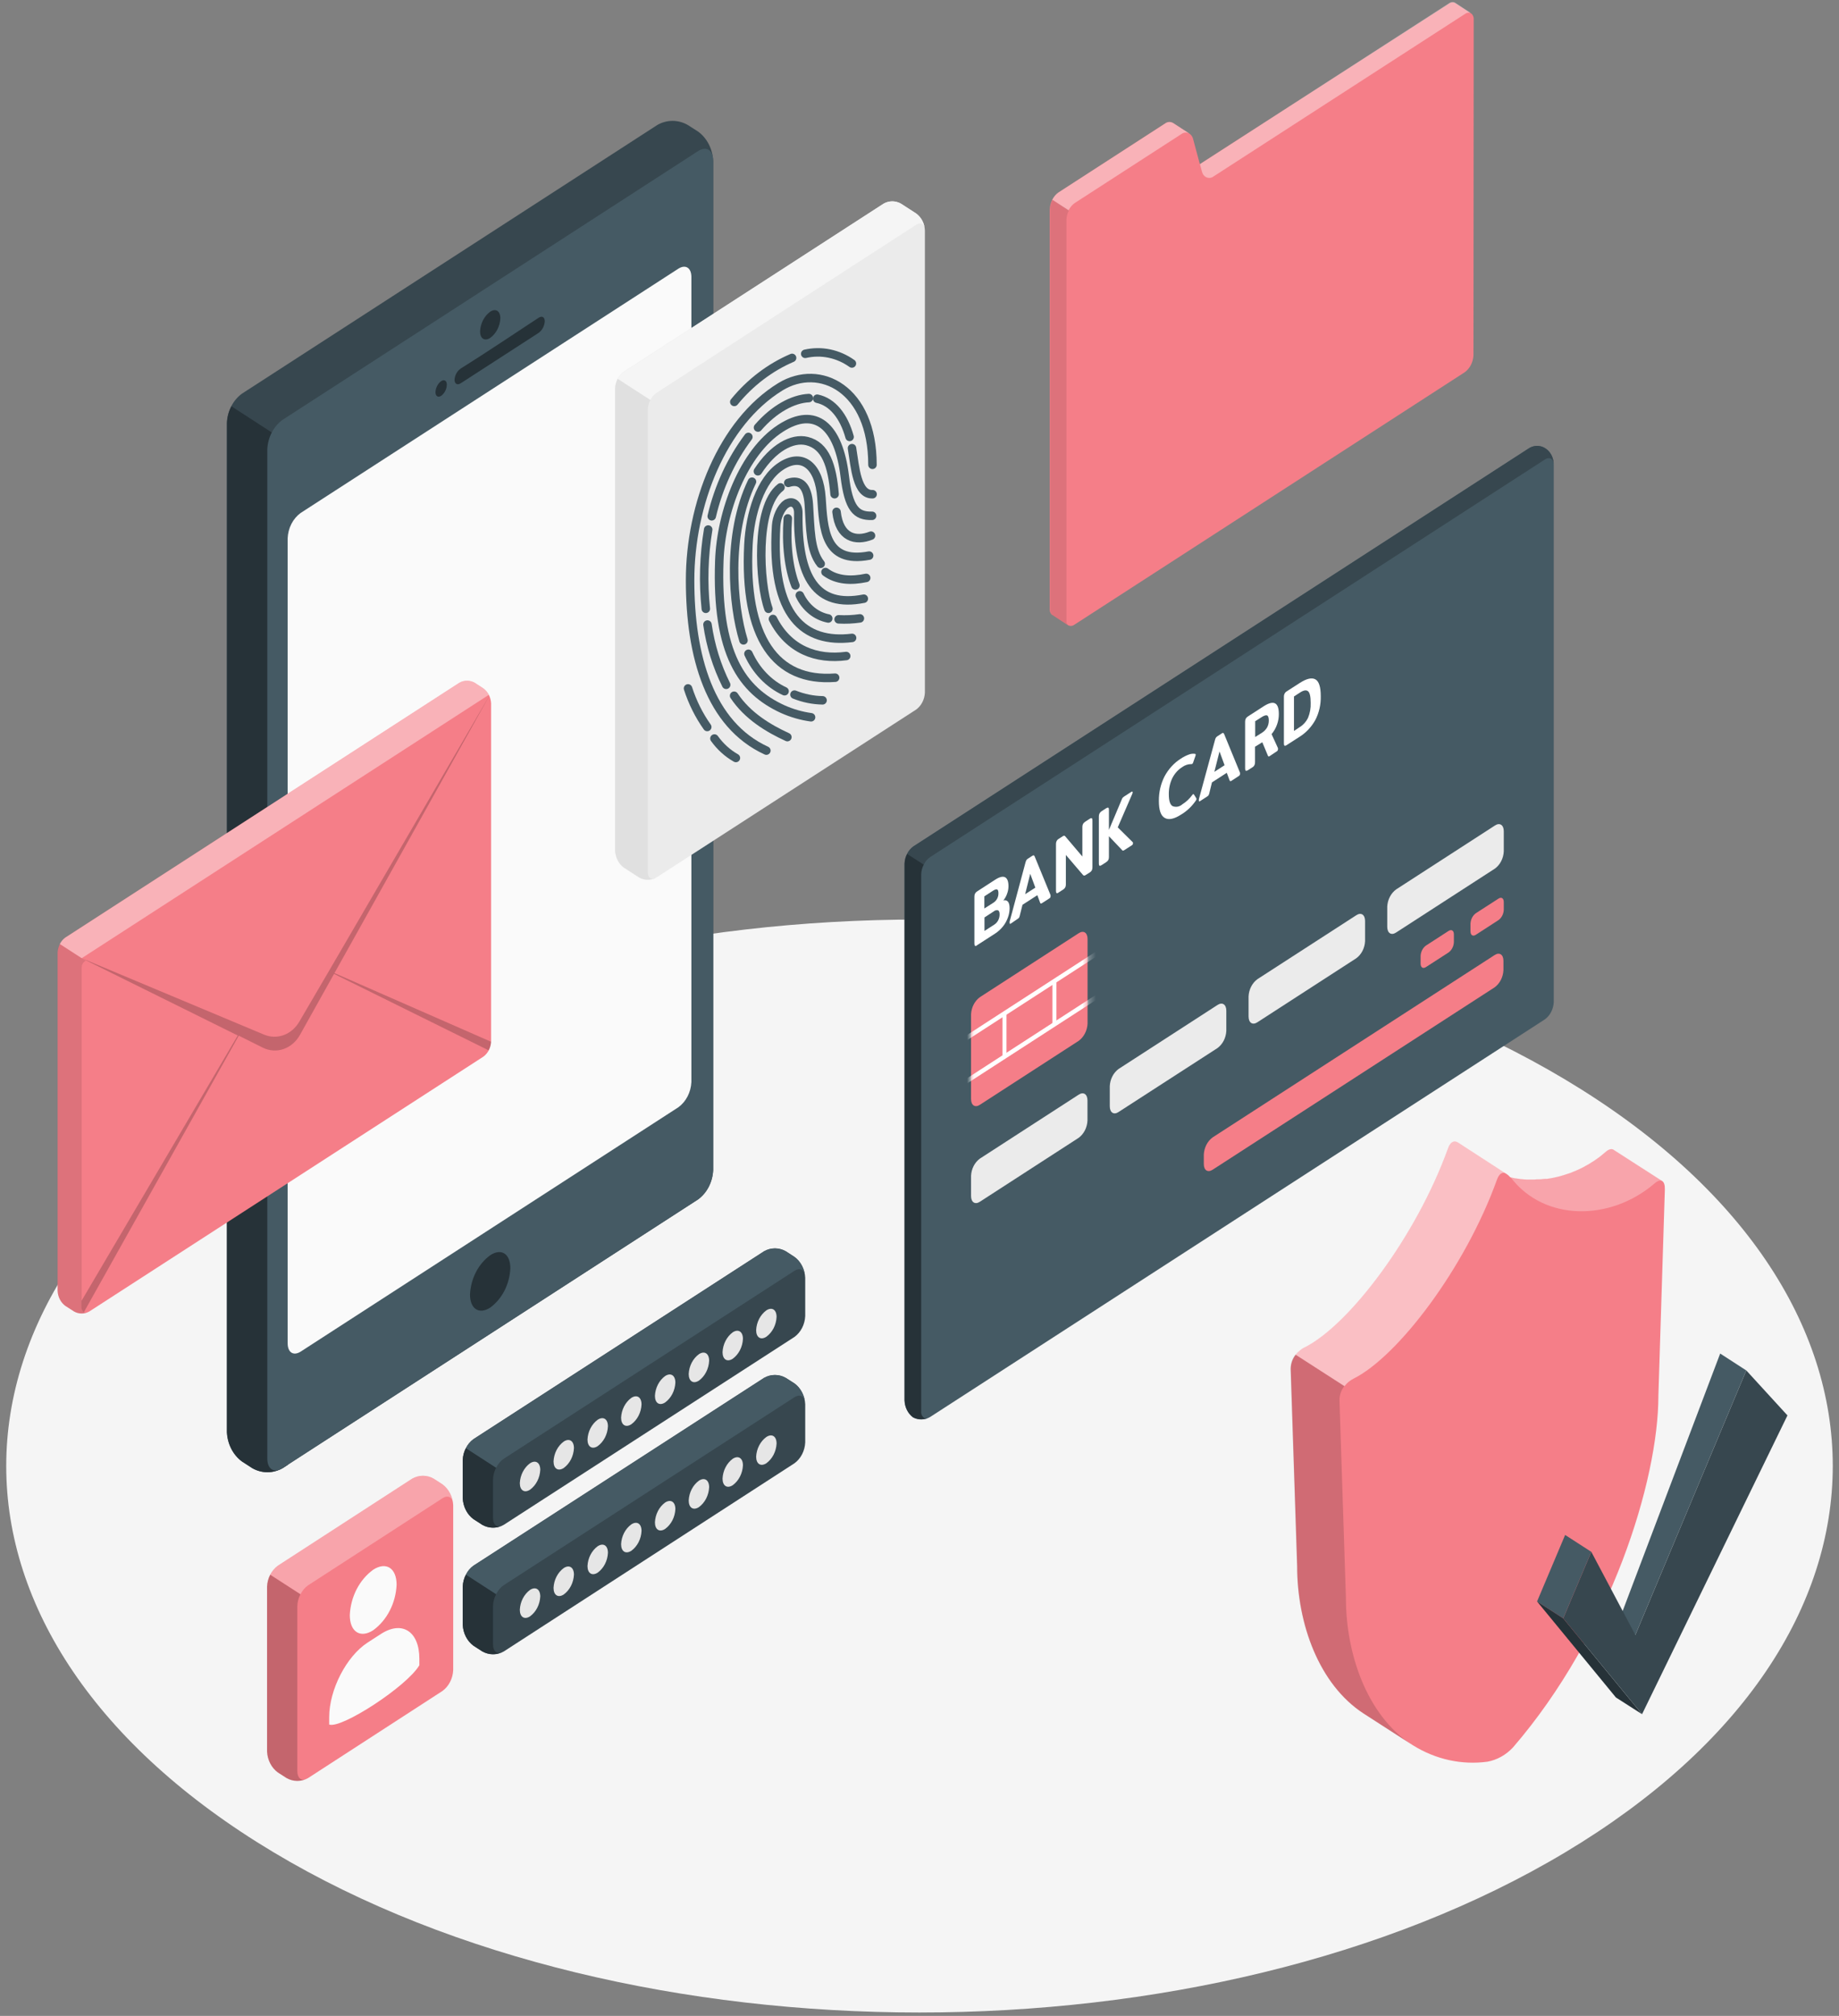 <svg width="271" height="297" viewBox="0 0 271 297" fill="none" xmlns="http://www.w3.org/2000/svg">
<rect x="0" y="0" width="271" height="297" fill="#808080" stroke="none"/>
<path d="M40.322 272.902C92.872 304.367 178.083 304.367 230.657 272.902C283.231 241.436 283.214 190.492 230.657 159.053C178.101 127.614 92.895 127.614 40.345 159.053C-12.205 190.492 -12.235 241.463 40.322 272.902Z" fill="#F5F5F5"/>
<path d="M37.166 216.305L35.652 215.324C35.004 214.851 34.465 214.213 34.078 213.463C33.692 212.712 33.469 211.87 33.428 211.004V62.318C33.469 61.453 33.692 60.611 34.078 59.86C34.465 59.109 35.004 58.471 35.652 57.998L96.881 18.403C97.571 18.012 98.334 17.808 99.108 17.808C99.882 17.808 100.645 18.012 101.335 18.403L102.874 19.384C103.522 19.857 104.061 20.495 104.447 21.246C104.834 21.996 105.057 22.839 105.098 23.704V172.39C105.057 173.255 104.834 174.098 104.447 174.848C104.061 175.599 103.522 176.237 102.874 176.71L41.627 216.305C40.936 216.697 40.172 216.901 39.397 216.901C38.622 216.901 37.858 216.697 37.166 216.305Z" fill="#37474F"/>
<path d="M42.386 65.227L34.104 59.86C33.704 60.604 33.48 61.45 33.453 62.318V211.004C33.494 211.87 33.717 212.712 34.104 213.463C34.49 214.213 35.029 214.851 35.678 215.324L37.192 216.305C37.883 216.697 38.647 216.901 39.422 216.901C40.197 216.901 40.961 216.697 41.653 216.305L42.41 215.815L42.386 65.227Z" fill="#263238"/>
<path d="M39.389 66.181V214.867C39.389 216.457 40.388 217.1 41.619 216.305L102.865 176.71C103.514 176.237 104.053 175.599 104.439 174.848C104.826 174.098 105.049 173.256 105.09 172.39V23.704C105.09 22.114 104.096 21.471 102.865 22.266L41.619 61.868C40.972 62.342 40.434 62.978 40.046 63.727C39.659 64.477 39.434 65.317 39.389 66.181Z" fill="#455A64"/>
<path d="M44.301 75.576L99.975 39.579C101.028 38.917 101.886 39.453 101.886 40.818V159.417C101.849 160.16 101.657 160.883 101.325 161.528C100.993 162.172 100.531 162.72 99.975 163.128L44.301 199.138C43.242 199.801 42.39 199.264 42.39 197.899V79.3C42.422 78.554 42.612 77.828 42.945 77.18C43.277 76.533 43.742 75.983 44.301 75.576Z" fill="#FAFAFA"/>
<path d="M72.241 45.92C73.064 45.39 73.732 45.821 73.732 46.888C73.705 47.468 73.555 48.032 73.296 48.535C73.037 49.038 72.676 49.466 72.241 49.783C71.413 50.32 70.745 49.882 70.745 48.822C70.773 48.241 70.923 47.675 71.183 47.171C71.443 46.667 71.806 46.238 72.241 45.92Z" fill="#263238"/>
<path d="M67.927 54.275C70.961 52.4 76.368 48.789 79.362 46.821C79.871 46.483 80.279 46.715 80.279 47.338C80.255 47.685 80.16 48.021 79.999 48.319C79.839 48.617 79.619 48.868 79.356 49.054L67.903 56.461C67.394 56.793 66.98 56.554 66.98 55.938C67.006 55.596 67.106 55.266 67.271 54.976C67.436 54.686 67.661 54.446 67.927 54.275Z" fill="#263238"/>
<path d="M65.013 56.15C65.475 55.845 65.847 56.09 65.847 56.686C65.833 57.012 65.75 57.33 65.605 57.613C65.46 57.896 65.257 58.137 65.013 58.316C64.552 58.614 64.173 58.369 64.173 57.773C64.19 57.447 64.275 57.131 64.421 56.849C64.567 56.567 64.77 56.328 65.013 56.15Z" fill="#263238"/>
<path d="M72.248 184.926C73.893 183.859 75.206 184.721 75.206 186.854C75.153 188.011 74.858 189.139 74.344 190.145C73.83 191.151 73.112 192.007 72.248 192.645C70.598 193.712 69.261 192.85 69.261 190.717C69.317 189.556 69.617 188.427 70.136 187.421C70.655 186.415 71.379 185.56 72.248 184.926Z" fill="#263238"/>
<path d="M134.52 208.818C134.156 208.54 133.856 208.17 133.643 207.739C133.431 207.307 133.312 206.826 133.295 206.333V127.236C133.32 126.728 133.451 126.233 133.678 125.792C133.905 125.351 134.222 124.976 134.603 124.698L225.204 66.114C225.582 65.847 226.018 65.701 226.465 65.691C226.912 65.682 227.353 65.809 227.74 66.059C228.127 66.309 228.446 66.673 228.662 67.111C228.878 67.55 228.983 68.046 228.966 68.546V147.643C228.942 148.151 228.811 148.646 228.584 149.087C228.357 149.528 228.04 149.903 227.659 150.181L137.058 208.771C136.667 209.001 136.235 209.124 135.794 209.132C135.353 209.14 134.917 209.033 134.52 208.818Z" fill="#455A64"/>
<path d="M228.951 68.301C228.856 67.546 228.312 67.267 227.656 67.698L137.055 126.282C136.668 126.551 136.35 126.927 136.132 127.375L133.677 125.792C133.895 125.344 134.213 124.967 134.6 124.698L225.206 66.108C225.568 65.852 225.984 65.707 226.411 65.688C226.839 65.668 227.263 65.775 227.642 65.997C228.022 66.219 228.342 66.549 228.572 66.953C228.801 67.357 228.932 67.822 228.951 68.301Z" fill="#37474F"/>
<path d="M136.75 208.917C136.721 208.937 136.689 208.951 136.656 208.957C136.598 208.989 136.536 209.011 136.472 209.023H136.372C136.31 209.044 136.246 209.057 136.182 209.063H136.029C135.803 209.096 135.574 209.096 135.348 209.063C135.06 209.03 134.781 208.933 134.526 208.778C134.161 208.502 133.859 208.133 133.645 207.701C133.431 207.269 133.311 206.787 133.295 206.294V127.23C133.312 126.722 133.444 126.227 133.68 125.792L136.135 127.375C135.899 127.812 135.767 128.31 135.75 128.82V207.924C135.73 208.115 135.76 208.31 135.837 208.483C135.914 208.655 136.034 208.8 136.182 208.897C136.247 208.934 136.317 208.956 136.389 208.964C136.47 208.977 136.552 208.977 136.632 208.964L136.75 208.917Z" fill="#263238"/>
<path d="M143.097 149.439V161.915C143.097 162.849 143.689 163.24 144.405 162.763L158.957 153.348C159.338 153.069 159.654 152.694 159.881 152.253C160.108 151.813 160.24 151.318 160.265 150.81V138.341C160.265 137.406 159.673 137.015 158.957 137.492L144.405 146.908C144.024 147.184 143.707 147.557 143.48 147.997C143.252 148.437 143.121 148.931 143.097 149.439Z" fill="#F57E88"/>
<mask id="mask0_21_997" style="mask-type:luminance" maskUnits="userSpaceOnUse" x="143" y="137" width="18" height="26">
<path d="M143.097 149.439V161.915C143.097 162.849 143.689 163.24 144.405 162.763L158.957 153.348C159.338 153.069 159.654 152.694 159.881 152.253C160.108 151.813 160.24 151.318 160.265 150.81V138.341C160.265 137.406 159.673 137.015 158.957 137.492L144.405 146.908C144.024 147.184 143.707 147.557 143.48 147.997C143.252 148.437 143.121 148.931 143.097 149.439Z" fill="white"/>
</mask>
<g mask="url(#mask0_21_997)">
<path d="M162.583 139.496L140.511 153.78L140.807 154.353L162.879 140.07L162.583 139.496Z" fill="white"/>
<path d="M148.319 149.3H147.727V155.66H148.319V149.3Z" fill="white"/>
<path d="M155.678 144.569H155.087V150.916H155.678V144.569Z" fill="white"/>
<path d="M162.583 145.87L140.511 160.154L140.807 160.727L162.879 146.444L162.583 145.87Z" fill="white"/>
</g>
<path d="M143.684 139.341C143.619 139.301 143.59 139.195 143.59 139.023V132.099C143.586 131.945 143.618 131.791 143.684 131.655C143.758 131.517 143.864 131.405 143.992 131.331L146.63 129.621C147.287 129.197 147.784 129.071 148.115 129.25C148.447 129.429 148.612 129.866 148.612 130.575C148.608 130.956 148.538 131.332 148.405 131.682C148.279 132.043 148.092 132.373 147.855 132.656C148.447 132.523 148.778 132.908 148.778 133.815C148.773 134.27 148.692 134.719 148.541 135.14C148.373 135.627 148.129 136.076 147.819 136.466C147.48 136.895 147.08 137.26 146.636 137.546L143.998 139.248C143.862 139.387 143.755 139.387 143.684 139.341ZM146.376 133.007C146.606 132.866 146.8 132.66 146.938 132.411C147.069 132.169 147.137 131.891 147.133 131.609C147.133 131.291 147.074 131.105 146.95 131.046C146.826 130.986 146.636 131.046 146.358 131.211L145.057 132.059V133.848L146.376 133.007ZM146.524 136.22C146.761 136.071 146.959 135.854 147.096 135.591C147.234 135.328 147.306 135.028 147.305 134.723C147.305 134.392 147.228 134.186 147.08 134.12C146.971 134.091 146.858 134.09 146.748 134.116C146.639 134.142 146.536 134.196 146.447 134.272L145.075 135.167V137.155L146.524 136.22Z" fill="white"/>
<path d="M148.783 135.981C148.777 135.913 148.777 135.844 148.783 135.776L151.114 127.09C151.145 126.962 151.191 126.84 151.25 126.725C151.307 126.632 151.385 126.557 151.475 126.507L152.132 126.083C152.226 126.023 152.297 125.997 152.345 126.016C152.408 126.058 152.457 126.124 152.481 126.202L154.812 131.88C154.82 131.935 154.82 131.991 154.812 132.046C154.813 132.108 154.798 132.17 154.77 132.223C154.742 132.277 154.701 132.321 154.652 132.351L153.563 133.053C153.511 133.098 153.446 133.121 153.38 133.119C153.339 133.119 153.309 133.066 153.274 132.993L152.865 131.887L150.676 133.305L150.268 134.935C150.249 135.029 150.215 135.118 150.168 135.2C150.117 135.268 150.055 135.324 149.984 135.365L148.949 136.074C148.837 136.14 148.783 136.114 148.783 135.981ZM152.57 130.774L151.818 128.74L151.067 131.741L152.57 130.774Z" fill="white"/>
<path d="M155.708 131.576C155.643 131.536 155.613 131.43 155.613 131.264V124.347C155.609 124.194 155.641 124.043 155.708 123.91C155.784 123.768 155.895 123.653 156.027 123.579L156.583 123.221C156.652 123.167 156.731 123.133 156.814 123.121C156.878 123.131 156.937 123.167 156.98 123.221L159.5 126.189V121.849C159.495 121.692 159.528 121.537 159.595 121.399C159.67 121.262 159.776 121.15 159.902 121.074L160.577 120.637C160.73 120.537 160.831 120.511 160.896 120.557C160.961 120.604 160.985 120.71 160.985 120.889V127.786C160.989 127.938 160.959 128.088 160.896 128.223C160.818 128.362 160.707 128.474 160.577 128.548L159.985 128.919C159.918 128.97 159.841 128.999 159.76 129.005C159.697 128.997 159.638 128.964 159.595 128.912L157.068 125.957V130.304C157.072 130.453 157.042 130.602 156.98 130.734C156.902 130.875 156.791 130.989 156.66 131.066L155.986 131.496C155.873 131.596 155.767 131.616 155.708 131.576Z" fill="white"/>
<path d="M166.964 124.221C166.966 124.284 166.951 124.345 166.923 124.399C166.895 124.453 166.854 124.497 166.805 124.526L165.681 125.248C165.63 125.284 165.574 125.311 165.515 125.328C165.475 125.334 165.435 125.322 165.403 125.295L163.415 123.201V126.262C163.419 126.414 163.388 126.564 163.326 126.699C163.246 126.836 163.136 126.948 163.007 127.024L162.332 127.461C162.19 127.554 162.09 127.58 162.025 127.541C161.96 127.501 161.93 127.388 161.93 127.223V120.292C161.925 120.137 161.958 119.984 162.025 119.848C162.1 119.709 162.206 119.595 162.332 119.517L163.007 119.08C163.161 118.987 163.261 118.96 163.326 119C163.391 119.04 163.415 119.153 163.415 119.331V122.333V122.273L165.338 117.708C165.365 117.637 165.403 117.572 165.45 117.516C165.506 117.458 165.568 117.407 165.633 117.364L166.74 116.648C166.852 116.582 166.905 116.615 166.905 116.747C166.902 116.824 166.883 116.898 166.852 116.966L164.716 121.896L166.911 124.069C166.93 124.088 166.945 124.111 166.954 124.138C166.964 124.164 166.967 124.193 166.964 124.221Z" fill="white"/>
<path d="M171.638 120.505C171.046 120.167 170.774 119.332 170.774 117.994C170.76 116.725 171.05 115.476 171.614 114.376C172.199 113.285 173.029 112.385 174.022 111.765C174.394 111.513 174.791 111.311 175.205 111.163C175.495 111.05 175.806 111.015 176.11 111.063C176.123 111.065 176.136 111.069 176.148 111.077C176.159 111.084 176.17 111.094 176.178 111.105C176.186 111.117 176.192 111.13 176.196 111.145C176.199 111.159 176.2 111.174 176.199 111.189C176.194 111.269 176.176 111.348 176.146 111.421L175.826 112.335C175.804 112.416 175.761 112.488 175.702 112.541C175.655 112.568 175.601 112.58 175.548 112.574C175.066 112.572 174.594 112.732 174.193 113.031C173.589 113.415 173.09 113.976 172.75 114.654C172.401 115.387 172.225 116.209 172.241 117.039C172.241 117.954 172.419 118.53 172.773 118.756C173.016 118.859 173.278 118.889 173.535 118.844C173.791 118.798 174.032 118.679 174.235 118.497C174.779 118.158 175.262 117.709 175.66 117.172C175.704 117.106 175.755 117.048 175.814 117C175.856 117 175.897 117 175.938 117.046L176.287 117.603C176.309 117.636 176.321 117.675 176.323 117.715C176.306 117.806 176.27 117.89 176.216 117.96C175.633 118.811 174.892 119.512 174.045 120.014C173.016 120.677 172.206 120.836 171.638 120.505Z" fill="white"/>
<path d="M176.67 117.947C176.665 117.881 176.665 117.815 176.67 117.748L179.036 109.056C179.062 108.926 179.108 108.803 179.172 108.691C179.231 108.604 179.306 108.532 179.391 108.479L180.048 108.048C180.111 107.997 180.189 107.976 180.267 107.989C180.332 108.028 180.381 108.095 180.403 108.174L182.733 113.846C182.742 113.903 182.742 113.961 182.733 114.018C182.736 114.08 182.722 114.141 182.693 114.194C182.665 114.247 182.623 114.289 182.574 114.316L181.485 115.025C181.431 115.067 181.367 115.09 181.302 115.092C181.277 115.081 181.255 115.064 181.236 115.042C181.218 115.02 181.204 114.994 181.195 114.966L180.781 113.859L178.598 115.27L178.196 116.907C178.174 116.998 178.14 117.085 178.095 117.165C178.044 117.237 177.979 117.296 177.906 117.338L176.824 118.04C176.723 118.113 176.67 118.08 176.67 117.947ZM180.456 112.739L179.71 110.712L178.953 113.713L180.456 112.739Z" fill="white"/>
<path d="M183.578 113.547C183.519 113.507 183.483 113.401 183.483 113.229V106.325C183.482 106.171 183.515 106.019 183.578 105.881C183.656 105.744 183.764 105.633 183.892 105.557L186.169 104.086C187.688 103.096 188.449 103.463 188.453 105.186C188.456 105.726 188.364 106.262 188.181 106.763C187.994 107.28 187.724 107.754 187.382 108.161L188.328 110.228C188.338 110.276 188.338 110.325 188.328 110.374C188.329 110.443 188.311 110.511 188.277 110.57C188.244 110.629 188.196 110.676 188.139 110.705L187.145 111.367C187.089 111.413 187.024 111.442 186.956 111.453C186.909 111.453 186.873 111.414 186.844 111.341L186.015 109.353L184.945 110.016V112.295C184.954 112.453 184.921 112.61 184.849 112.746C184.777 112.882 184.67 112.99 184.542 113.057L183.868 113.494C183.75 113.547 183.643 113.587 183.578 113.547ZM185.944 107.968C186.253 107.784 186.517 107.518 186.713 107.193C186.89 106.88 186.98 106.516 186.974 106.146C186.974 105.742 186.891 105.484 186.737 105.411C186.583 105.338 186.347 105.411 186.033 105.583L184.968 106.259V108.585L185.944 107.968Z" fill="white"/>
<path d="M189.294 109.858C189.229 109.818 189.199 109.712 189.199 109.54V102.642C189.195 102.487 189.227 102.334 189.294 102.198C189.367 102.058 189.473 101.943 189.601 101.867L191.495 100.648C192.52 99.981 193.299 99.793 193.831 100.085C194.364 100.376 194.63 101.204 194.63 102.569C194.66 103.803 194.381 105.022 193.825 106.088C193.247 107.118 192.445 107.968 191.495 108.559L189.601 109.778C189.459 109.871 189.353 109.897 189.294 109.858ZM191.565 107.101C192.063 106.793 192.473 106.334 192.749 105.776C193.041 105.079 193.177 104.313 193.145 103.543C193.145 102.616 193.015 102.046 192.749 101.834C192.482 101.622 192.086 101.695 191.565 102.039L190.684 102.609V107.691L191.565 107.101Z" fill="white"/>
<path d="M143.097 173.238V176.199C143.097 177.134 143.689 177.525 144.405 177.048L158.957 167.633C159.336 167.352 159.65 166.977 159.875 166.536C160.1 166.096 160.229 165.602 160.253 165.095V162.133C160.253 161.199 159.661 160.808 158.946 161.285L144.393 170.7C144.014 170.98 143.699 171.355 143.474 171.796C143.249 172.237 143.12 172.731 143.097 173.238Z" fill="#EBEBEB"/>
<path d="M163.541 160.02V162.982C163.541 163.916 164.132 164.307 164.848 163.823L179.407 154.415C179.787 154.136 180.103 153.761 180.331 153.32C180.558 152.88 180.689 152.385 180.714 151.877V148.915C180.714 147.981 180.123 147.59 179.407 148.067L164.848 157.482C164.467 157.76 164.15 158.135 163.923 158.576C163.696 159.017 163.565 159.511 163.541 160.02Z" fill="#EBEBEB"/>
<path d="M183.992 146.795V149.756C183.992 150.691 184.584 151.082 185.3 150.605L199.853 141.189C200.233 140.913 200.55 140.54 200.778 140.1C201.005 139.66 201.136 139.166 201.16 138.658V135.69C201.16 134.756 200.568 134.365 199.853 134.849L185.3 144.257C184.919 144.536 184.603 144.911 184.376 145.351C184.149 145.792 184.017 146.287 183.992 146.795Z" fill="#EBEBEB"/>
<path d="M204.427 133.577V136.538C204.427 137.473 205.019 137.864 205.735 137.387L220.293 127.972C220.674 127.694 220.991 127.319 221.219 126.878C221.446 126.437 221.577 125.942 221.601 125.434V122.472C221.601 121.538 221.009 121.147 220.293 121.624L205.735 131.039C205.354 131.318 205.038 131.693 204.811 132.133C204.584 132.574 204.452 133.069 204.427 133.577Z" fill="#EBEBEB"/>
<path d="M213.463 137.155L210.126 139.315C209.899 139.481 209.709 139.705 209.574 139.969C209.438 140.232 209.36 140.528 209.345 140.832V141.978C209.345 142.535 209.694 142.766 210.126 142.482L213.463 140.328C213.692 140.162 213.883 139.937 214.02 139.672C214.157 139.407 214.235 139.11 214.249 138.804V137.658C214.249 137.102 213.9 136.876 213.463 137.155Z" fill="#F57E88"/>
<path d="M220.814 132.397L217.477 134.551C217.25 134.718 217.06 134.944 216.925 135.208C216.789 135.473 216.711 135.77 216.696 136.074V137.221C216.696 137.777 217.045 138.003 217.477 137.724L220.814 135.564C221.043 135.399 221.233 135.175 221.37 134.912C221.507 134.648 221.586 134.352 221.6 134.047V132.901C221.6 132.344 221.251 132.099 220.814 132.397Z" fill="#F57E88"/>
<path d="M178.703 167.567L220.244 140.713C220.966 140.243 221.551 140.627 221.551 141.561V142.933C221.527 143.441 221.396 143.936 221.169 144.377C220.942 144.818 220.625 145.192 220.244 145.47L178.703 172.331C177.981 172.801 177.396 172.423 177.396 171.489V170.111C177.42 169.602 177.551 169.106 177.778 168.664C178.005 168.222 178.322 167.846 178.703 167.567Z" fill="#F57E88"/>
<path d="M90.637 57.23V125.354C90.661 125.852 90.79 126.336 91.011 126.767C91.233 127.199 91.543 127.566 91.915 127.839L94.163 129.29C94.559 129.515 94.998 129.633 95.443 129.633C95.888 129.633 96.327 129.515 96.724 129.29L135.011 104.537C135.384 104.264 135.695 103.897 135.918 103.466C136.141 103.034 136.27 102.55 136.295 102.052V33.94C136.271 33.442 136.142 32.958 135.919 32.526C135.696 32.094 135.385 31.727 135.011 31.456L132.769 30.005C132.372 29.779 131.933 29.662 131.488 29.662C131.043 29.662 130.605 29.779 130.208 30.005L91.915 54.765C91.545 55.036 91.237 55.4 91.015 55.828C90.793 56.256 90.664 56.736 90.637 57.23Z" fill="#EBEBEB"/>
<path d="M136.284 33.708C136.195 32.966 135.657 32.695 135.012 33.112L96.725 57.892C96.344 58.157 96.031 58.527 95.813 58.965L91.01 55.858C91.228 55.422 91.539 55.054 91.915 54.785L130.208 30.005C130.605 29.779 131.044 29.662 131.489 29.662C131.934 29.662 132.373 29.779 132.77 30.005L135.012 31.456C135.356 31.707 135.648 32.038 135.867 32.427C136.086 32.815 136.229 33.253 136.284 33.708Z" fill="#F5F5F5"/>
<path d="M96.499 129.403C96.473 129.408 96.447 129.408 96.422 129.403C96.373 129.429 96.321 129.449 96.268 129.462L96.008 129.535C95.491 129.643 94.958 129.595 94.464 129.396C94.366 129.355 94.271 129.307 94.18 129.25L91.932 127.799C91.56 127.526 91.251 127.159 91.028 126.727C90.807 126.296 90.678 125.812 90.654 125.315V57.229C90.669 56.731 90.797 56.245 91.026 55.818L95.83 58.925C95.601 59.353 95.473 59.839 95.457 60.337V128.462C95.444 128.731 95.513 128.997 95.653 129.217C95.734 129.327 95.842 129.409 95.964 129.452C96.085 129.495 96.216 129.499 96.339 129.462L96.499 129.403Z" fill="#E0E0E0"/>
<path d="M121.645 84.276C123.319 85.528 125.467 85.601 127.644 85.144" stroke="#455A64" stroke-width="1.25" stroke-miterlimit="10" stroke-linecap="round"/>
<path d="M116.159 71.143C117.934 70.567 119.005 71.547 119.194 74.357C119.425 77.815 119.354 81.069 120.939 83.063" stroke="#455A64" stroke-width="1.25" stroke-miterlimit="10" stroke-linecap="round"/>
<path d="M113.243 89.695C111.906 86.037 111.219 74.747 115.017 71.806" stroke="#455A64" stroke-width="1.25" stroke-miterlimit="10" stroke-linecap="round"/>
<path d="M124.7 96.652C120.34 97.228 116.228 95.764 113.903 91.192" stroke="#455A64" stroke-width="1.25" stroke-miterlimit="10" stroke-linecap="round"/>
<path d="M125.566 93.982C118.55 94.836 113.551 90.841 114.374 77.457C114.456 76.198 115.078 74.754 115.912 74.211H115.941C116.793 73.687 117.657 74.303 117.639 75.576C117.515 85.15 120.284 89.595 127.294 88.204" stroke="#455A64" stroke-width="1.25" stroke-miterlimit="10" stroke-linecap="round"/>
<path d="M123.069 99.845C114.296 100.508 109.599 93.982 110.291 80.22C110.521 75.675 112.065 70.639 115.106 68.672C115.147 68.639 115.191 68.61 115.236 68.585C118.324 66.684 120.732 68.678 121.052 73.343C121.359 77.822 121.472 83.109 128.08 81.857" stroke="#455A64" stroke-width="1.25" stroke-miterlimit="10" stroke-linecap="round"/>
<path d="M117.075 102.337C118.405 102.87 119.804 103.154 121.216 103.178" stroke="#455A64" stroke-width="1.25" stroke-miterlimit="10" stroke-linecap="round"/>
<path d="M110.292 96.321C111.424 98.811 113.312 100.768 115.616 101.84" stroke="#455A64" stroke-width="1.25" stroke-miterlimit="10" stroke-linecap="round"/>
<path d="M110.816 70.965C107.03 78.789 107.995 89.284 109.562 94.346" stroke="#455A64" stroke-width="1.25" stroke-miterlimit="10" stroke-linecap="round"/>
<path d="M122.987 72.813C122.632 68.566 121.668 65.664 118.917 64.981C116.722 64.445 113.912 66.002 111.682 69.434" stroke="#455A64" stroke-width="1.25" stroke-miterlimit="10" stroke-linecap="round"/>
<path d="M128.355 78.916C126.095 79.803 123.693 79.254 123.273 75.411" stroke="#455A64" stroke-width="1.25" stroke-miterlimit="10" stroke-linecap="round"/>
<path d="M128.515 75.993C126.148 76.066 125.054 74.886 124.48 70.136C123.598 62.848 120.232 59.727 115.015 63.106C109.537 66.644 106.247 75.41 105.999 82.658C105.52 96.3 109.341 101.727 115.346 104.477C116.686 105.076 118.09 105.479 119.522 105.676" stroke="#455A64" stroke-width="1.25" stroke-miterlimit="10" stroke-linecap="round"/>
<path d="M125.554 66.028C126.021 68.897 126.27 72.899 128.589 72.813" stroke="#455A64" stroke-width="1.25" stroke-miterlimit="10" stroke-linecap="round"/>
<path d="M120.424 58.74C122.666 59.211 124.346 61.298 125.198 64.372" stroke="#455A64" stroke-width="1.25" stroke-miterlimit="10" stroke-linecap="round"/>
<path d="M111.699 62.994C114.065 60.251 116.851 58.76 119.194 58.647" stroke="#455A64" stroke-width="1.25" stroke-miterlimit="10" stroke-linecap="round"/>
<path d="M104.882 76.066C105.887 71.768 107.732 67.774 110.283 64.372" stroke="#455A64" stroke-width="1.25" stroke-miterlimit="10" stroke-linecap="round"/>
<path d="M104.011 89.695C103.6 85.804 103.718 81.866 104.36 78.014" stroke="#455A64" stroke-width="1.25" stroke-miterlimit="10" stroke-linecap="round"/>
<path d="M107.011 100.893C105.636 98.136 104.703 95.132 104.254 92.014" stroke="#455A64" stroke-width="1.25" stroke-miterlimit="10" stroke-linecap="round"/>
<path d="M116.03 108.598C113.25 107.325 110.15 105.47 108.18 102.502" stroke="#455A64" stroke-width="1.25" stroke-miterlimit="10" stroke-linecap="round"/>
<path d="M112.933 110.586C104.598 106.769 101.693 96.705 101.693 85.507C101.693 74.31 106.426 62.252 114.998 56.984C120.813 53.419 128.569 57.282 128.569 68.48" stroke="#455A64" stroke-width="1.25" stroke-miterlimit="10" stroke-linecap="round"/>
<path d="M123.578 91.246C124.625 91.304 125.674 91.257 126.714 91.107" stroke="#455A64" stroke-width="1.25" stroke-miterlimit="10" stroke-linecap="round"/>
<path d="M117.855 87.708C118.278 88.597 118.875 89.366 119.603 89.957C120.331 90.548 121.17 90.946 122.055 91.12" stroke="#455A64" stroke-width="1.25" stroke-miterlimit="10" stroke-linecap="round"/>
<path d="M116.092 76.377C115.808 80.22 116.24 83.752 117.216 86.263" stroke="#455A64" stroke-width="1.25" stroke-miterlimit="10" stroke-linecap="round"/>
<path d="M118.66 52.127C121.032 51.587 123.498 52.098 125.54 53.552" stroke="#455A64" stroke-width="1.25" stroke-miterlimit="10" stroke-linecap="round"/>
<path d="M108.206 59.217C110.555 56.34 113.472 54.119 116.724 52.73" stroke="#455A64" stroke-width="1.25" stroke-miterlimit="10" stroke-linecap="round"/>
<path d="M105.28 108.804C106.139 110.003 107.219 110.981 108.445 111.673" stroke="#455A64" stroke-width="1.25" stroke-miterlimit="10" stroke-linecap="round"/>
<path d="M101.388 101.423C102.05 103.478 103.007 105.398 104.222 107.107" stroke="#455A64" stroke-width="1.25" stroke-miterlimit="10" stroke-linecap="round"/>
<path d="M8.49 140.341C8.512 139.9 8.625 139.471 8.821 139.088C9.018 138.705 9.291 138.379 9.62 138.135L67.684 100.594C68.036 100.395 68.425 100.291 68.82 100.291C69.214 100.291 69.603 100.395 69.956 100.594L71.234 101.422C71.564 101.663 71.839 101.988 72.036 102.37C72.234 102.752 72.348 103.181 72.369 103.622V153.467C72.348 153.909 72.234 154.338 72.036 154.722C71.839 155.105 71.564 155.431 71.234 155.673L13.17 193.214C12.819 193.413 12.43 193.517 12.037 193.517C11.643 193.517 11.255 193.413 10.904 193.214L9.626 192.393C9.296 192.152 9.021 191.827 8.823 191.445C8.626 191.063 8.512 190.634 8.49 190.193V140.341Z" fill="#F57E88"/>
<path opacity="0.4" d="M8.821 139.089L12.04 141.17L72.038 102.37C71.844 101.984 71.568 101.658 71.233 101.422L69.95 100.594C69.598 100.395 69.21 100.291 68.817 100.291C68.423 100.291 68.035 100.395 67.684 100.594L9.626 138.135C9.288 138.369 9.011 138.698 8.821 139.089Z" fill="white"/>
<path opacity="0.1" d="M8.482 140.341V190.186C8.504 190.629 8.619 191.059 8.817 191.442C9.015 191.826 9.292 192.151 9.624 192.393L10.902 193.221C11 193.283 11.103 193.336 11.209 193.38C11.65 193.541 12.122 193.568 12.576 193.459C12.65 193.444 12.723 193.422 12.795 193.393C12.842 193.38 12.888 193.36 12.931 193.333C12.845 193.375 12.752 193.396 12.659 193.396C12.565 193.396 12.472 193.375 12.386 193.333C12.265 193.242 12.168 193.116 12.107 192.967C12.045 192.819 12.021 192.654 12.037 192.492V142.634C12.025 142.408 12.076 142.183 12.181 141.99C12.287 141.797 12.443 141.644 12.629 141.554L12.037 141.17L8.819 139.089C8.613 139.467 8.497 139.898 8.482 140.341Z" fill="black"/>
<path opacity="0.2" d="M12.032 141.169L38.919 152.433C39.85 152.822 40.871 152.845 41.814 152.497C42.757 152.149 43.566 151.451 44.108 150.518L48.45 143.098L72.267 102.231L49.29 143.363L72.362 153.48C72.339 153.928 72.217 154.363 72.007 154.745L49.225 143.482L44.202 152.473C43.645 153.47 42.786 154.21 41.782 154.556C40.778 154.901 39.697 154.83 38.736 154.355L35.186 152.585L12.363 193.32C12.242 193.229 12.145 193.102 12.084 192.954C12.022 192.806 11.998 192.641 12.014 192.479V191.65L35.033 152.559L12.032 141.169Z" fill="black"/>
<path d="M217.169 2.899C217.184 2.727 217.16 2.554 217.099 2.395C217.038 2.236 216.942 2.097 216.82 1.992H216.79L214.424 0.448C214.28 0.373 214.12 0.342 213.962 0.36C213.804 0.377 213.653 0.442 213.525 0.547L176.811 24.181L175.823 20.491C175.744 20.158 175.553 19.873 175.291 19.695L172.901 18.138C172.72 18.021 172.514 17.962 172.305 17.968C172.096 17.973 171.893 18.044 171.717 18.172L155.969 28.362C155.598 28.635 155.288 29.002 155.066 29.434C154.844 29.865 154.716 30.349 154.692 30.846V89.695C154.678 89.867 154.703 90.04 154.764 90.199C154.825 90.357 154.92 90.496 155.041 90.603H155.07L157.437 92.147H157.466C157.609 92.21 157.765 92.232 157.917 92.211C158.07 92.19 158.216 92.127 158.342 92.028L215.855 54.838C216.227 54.565 216.536 54.198 216.758 53.766C216.98 53.334 217.109 52.85 217.133 52.353L217.169 2.899Z" fill="#F57E88"/>
<path opacity="0.4" d="M175.269 19.675C175.09 19.571 174.89 19.522 174.689 19.532C174.487 19.543 174.292 19.612 174.122 19.734L158.368 29.918C157.992 30.187 157.681 30.556 157.463 30.991L155.061 29.434C155.274 28.995 155.586 28.625 155.966 28.361L171.72 18.177C171.896 18.051 172.099 17.982 172.307 17.976C172.516 17.97 172.722 18.028 172.903 18.144L175.269 19.675Z" fill="white"/>
<path opacity="0.4" d="M216.729 1.912C216.589 1.861 216.441 1.847 216.295 1.871C216.149 1.896 216.01 1.957 215.889 2.051L178.821 26.003C178.67 26.115 178.497 26.185 178.317 26.206C178.137 26.227 177.956 26.199 177.787 26.124C177.619 26.049 177.47 25.93 177.352 25.776C177.234 25.622 177.152 25.438 177.111 25.241L176.827 24.181L213.505 0.494C213.683 0.37 213.888 0.304 214.097 0.302C214.213 0.3 214.327 0.332 214.428 0.395L216.729 1.912Z" fill="white"/>
<path opacity="0.1" d="M157.294 91.968C157.329 92.025 157.37 92.076 157.418 92.12L155.093 90.623C155.001 90.551 154.926 90.456 154.874 90.345C154.848 90.292 154.828 90.237 154.815 90.179C154.77 90.03 154.748 89.873 154.75 89.715V30.846C154.747 30.789 154.747 30.731 154.75 30.674C154.762 30.554 154.78 30.434 154.803 30.316C154.803 30.257 154.833 30.197 154.844 30.137C154.898 29.956 154.963 29.779 155.04 29.607C155.064 29.548 155.091 29.49 155.122 29.435L157.524 30.992C157.294 31.419 157.166 31.905 157.152 32.403V91.246C157.146 91.329 157.146 91.414 157.152 91.498C157.149 91.544 157.149 91.59 157.152 91.637V91.71L157.187 91.802C157.214 91.864 157.25 91.92 157.294 91.968Z" fill="black"/>
<path d="M118.66 188.245C118.63 187.629 118.471 187.03 118.195 186.496C117.92 185.961 117.536 185.507 117.075 185.17L115.785 184.336C115.293 184.06 114.75 183.917 114.2 183.917C113.649 183.917 113.107 184.06 112.614 184.336L69.778 212.018C69.317 212.355 68.933 212.809 68.657 213.343C68.382 213.877 68.223 214.476 68.192 215.092V220.744C68.223 221.359 68.382 221.959 68.657 222.493C68.933 223.027 69.317 223.481 69.778 223.818L71.073 224.653C71.564 224.93 72.106 225.075 72.656 225.075C73.206 225.075 73.748 224.93 74.238 224.653L117.075 196.971C117.537 196.634 117.921 196.181 118.197 195.646C118.472 195.112 118.631 194.512 118.66 193.896V188.245Z" fill="#37474F"/>
<path d="M68.192 220.744C68.222 221.36 68.381 221.959 68.656 222.493C68.932 223.028 69.316 223.482 69.778 223.818L71.073 224.653C71.521 224.903 72.01 225.045 72.51 225.069C73.009 225.093 73.507 224.999 73.972 224.792C73.221 225.11 72.653 224.639 72.653 223.626V217.981C72.671 217.36 72.832 216.755 73.12 216.225L68.66 213.343C68.373 213.871 68.212 214.474 68.192 215.092V220.744Z" fill="#263238"/>
<path d="M118.6 187.754C118.417 186.999 117.801 186.761 117.068 187.231L74.231 214.92C73.761 215.243 73.375 215.7 73.113 216.245L68.659 213.363C68.92 212.82 69.304 212.363 69.771 212.037L112.601 184.349C113.094 184.074 113.637 183.93 114.187 183.93C114.737 183.93 115.28 184.074 115.772 184.349L117.068 185.19C117.465 185.479 117.806 185.855 118.069 186.296C118.333 186.737 118.513 187.233 118.6 187.754Z" fill="#455A64"/>
<path d="M78.106 215.582C78.94 215.045 79.615 215.483 79.615 216.556C79.587 217.142 79.435 217.712 79.173 218.219C78.911 218.727 78.545 219.158 78.106 219.478C77.278 220.015 76.603 219.577 76.603 218.504C76.632 217.919 76.783 217.35 77.044 216.842C77.305 216.335 77.669 215.903 78.106 215.582Z" fill="#E6E6E6"/>
<path d="M83.075 212.382C83.903 211.845 84.578 212.283 84.578 213.356C84.549 213.941 84.399 214.51 84.138 215.018C83.877 215.526 83.513 215.957 83.075 216.278C82.241 216.815 81.572 216.377 81.572 215.304C81.6 214.719 81.751 214.15 82.012 213.642C82.273 213.134 82.637 212.703 83.075 212.382Z" fill="#E6E6E6"/>
<path d="M88.078 209.169C88.912 208.632 89.586 209.063 89.586 210.143C89.558 210.727 89.406 211.296 89.144 211.803C88.882 212.309 88.516 212.739 88.078 213.058C87.25 213.595 86.575 213.157 86.575 212.084C86.604 211.5 86.754 210.932 87.016 210.425C87.277 209.919 87.641 209.488 88.078 209.169Z" fill="#E6E6E6"/>
<path d="M93.035 205.948C93.864 205.411 94.538 205.849 94.538 206.922C94.51 207.506 94.359 208.074 94.098 208.581C93.837 209.087 93.473 209.518 93.035 209.837C92.201 210.374 91.527 209.943 91.527 208.863C91.555 208.279 91.707 207.71 91.969 207.203C92.231 206.697 92.597 206.266 93.035 205.948Z" fill="#E6E6E6"/>
<path d="M98.015 202.729C98.849 202.192 99.524 202.629 99.524 203.702C99.495 204.288 99.343 204.857 99.081 205.365C98.819 205.873 98.454 206.304 98.015 206.624C97.187 207.161 96.513 206.724 96.513 205.65C96.541 205.065 96.691 204.496 96.952 203.988C97.213 203.481 97.578 203.049 98.015 202.729Z" fill="#E6E6E6"/>
<path d="M102.998 199.508C103.826 198.972 104.501 199.409 104.501 200.482C104.472 201.067 104.322 201.636 104.061 202.144C103.8 202.651 103.436 203.083 102.998 203.404C102.164 203.941 101.49 203.504 101.49 202.43C101.518 201.845 101.669 201.275 101.931 200.767C102.194 200.259 102.559 199.828 102.998 199.508Z" fill="#E6E6E6"/>
<path d="M107.978 196.288C108.806 195.751 109.481 196.189 109.481 197.262C109.453 197.847 109.302 198.416 109.041 198.924C108.78 199.432 108.416 199.863 107.978 200.184C107.15 200.721 106.476 200.283 106.476 199.21C106.505 198.625 106.656 198.057 106.917 197.549C107.178 197.042 107.541 196.61 107.978 196.288Z" fill="#E6E6E6"/>
<path d="M112.93 193.055C113.764 192.518 114.438 192.949 114.438 194.029C114.41 194.614 114.258 195.182 113.996 195.689C113.734 196.196 113.369 196.626 112.93 196.944C112.102 197.481 111.427 197.044 111.427 195.97C111.456 195.386 111.607 194.818 111.868 194.312C112.129 193.805 112.493 193.375 112.93 193.055Z" fill="#E6E6E6"/>
<path d="M118.66 206.883C118.63 206.267 118.471 205.668 118.195 205.134C117.92 204.6 117.536 204.146 117.075 203.809L115.785 202.994C115.293 202.718 114.75 202.575 114.2 202.575C113.649 202.575 113.107 202.718 112.614 202.994L69.778 230.676C69.316 231.012 68.932 231.466 68.656 232C68.381 232.534 68.222 233.134 68.192 233.75V239.402C68.223 240.018 68.382 240.617 68.657 241.151C68.933 241.685 69.317 242.139 69.778 242.476L71.073 243.311C71.564 243.589 72.106 243.733 72.656 243.733C73.206 243.733 73.748 243.589 74.238 243.311L117.075 215.582C117.537 215.246 117.921 214.792 118.197 214.258C118.472 213.724 118.631 213.124 118.66 212.508V206.883Z" fill="#37474F"/>
<path d="M68.192 239.381C68.223 239.997 68.382 240.596 68.657 241.13C68.933 241.665 69.317 242.119 69.778 242.456L71.073 243.29C71.521 243.541 72.01 243.683 72.51 243.707C73.009 243.731 73.507 243.636 73.972 243.43C73.221 243.748 72.653 243.277 72.653 242.263V236.612C72.672 235.993 72.833 235.391 73.12 234.863L68.66 231.98C68.373 232.509 68.212 233.111 68.192 233.73V239.381Z" fill="#263238"/>
<path d="M118.6 206.379C118.417 205.624 117.801 205.386 117.068 205.856L74.231 233.545C73.761 233.868 73.375 234.325 73.113 234.87L68.659 231.988C68.92 231.445 69.304 230.988 69.771 230.662L112.601 202.994C113.094 202.718 113.637 202.575 114.187 202.575C114.737 202.575 115.28 202.718 115.772 202.994L117.068 203.835C117.463 204.122 117.803 204.495 118.066 204.932C118.33 205.369 118.511 205.862 118.6 206.379Z" fill="#455A64"/>
<path d="M78.106 234.24C78.94 233.704 79.615 234.141 79.615 235.214C79.585 235.8 79.434 236.369 79.172 236.877C78.91 237.384 78.545 237.816 78.106 238.136C77.278 238.673 76.603 238.235 76.603 237.162C76.632 236.577 76.782 236.008 77.043 235.5C77.304 234.992 77.668 234.561 78.106 234.24Z" fill="#E6E6E6"/>
<path d="M83.075 231.02C83.903 230.483 84.578 230.921 84.578 231.994C84.549 232.579 84.398 233.148 84.137 233.655C83.876 234.163 83.512 234.595 83.075 234.916C82.241 235.453 81.572 235.015 81.572 233.942C81.599 233.357 81.75 232.787 82.011 232.279C82.272 231.771 82.636 231.34 83.075 231.02Z" fill="#E6E6E6"/>
<path d="M88.078 227.806C88.912 227.263 89.586 227.7 89.586 228.774C89.559 229.359 89.407 229.93 89.145 230.437C88.883 230.945 88.517 231.376 88.078 231.696C87.25 232.232 86.575 231.795 86.575 230.722C86.604 230.138 86.754 229.569 87.016 229.063C87.277 228.556 87.641 228.126 88.078 227.806Z" fill="#E6E6E6"/>
<path d="M93.035 224.586C93.864 224.049 94.538 224.48 94.538 225.56C94.51 226.144 94.359 226.712 94.098 227.219C93.837 227.725 93.473 228.156 93.035 228.475C92.201 229.012 91.527 228.581 91.527 227.501C91.555 226.917 91.707 226.348 91.969 225.841C92.231 225.335 92.597 224.905 93.035 224.586Z" fill="#E6E6E6"/>
<path d="M98.015 221.366C98.849 220.83 99.524 221.267 99.524 222.34C99.495 222.925 99.344 223.494 99.082 224C98.819 224.507 98.454 224.937 98.015 225.256C97.187 225.792 96.513 225.362 96.513 224.288C96.541 223.703 96.691 223.134 96.952 222.626C97.213 222.119 97.578 221.687 98.015 221.366Z" fill="#E6E6E6"/>
<path d="M102.998 218.146C103.826 217.609 104.501 218.047 104.501 219.12C104.471 219.705 104.32 220.273 104.059 220.781C103.798 221.288 103.435 221.72 102.998 222.042C102.164 222.579 101.49 222.141 101.49 221.068C101.517 220.482 101.669 219.912 101.931 219.404C102.193 218.896 102.559 218.465 102.998 218.146Z" fill="#E6E6E6"/>
<path d="M107.978 214.92C108.806 214.383 109.481 214.82 109.481 215.894C109.452 216.478 109.302 217.048 109.04 217.555C108.779 218.063 108.416 218.494 107.978 218.815C107.15 219.352 106.476 218.915 106.476 217.842C106.504 217.257 106.655 216.688 106.916 216.18C107.177 215.672 107.541 215.241 107.978 214.92Z" fill="#E6E6E6"/>
<path d="M112.93 211.712C113.764 211.169 114.438 211.606 114.438 212.68C114.408 213.262 114.255 213.828 113.993 214.332C113.731 214.836 113.367 215.264 112.93 215.582C112.102 216.118 111.427 215.681 111.427 214.608C111.458 214.027 111.611 213.463 111.872 212.96C112.132 212.457 112.495 212.03 112.93 211.712Z" fill="#E6E6E6"/>
<path d="M66.786 221.757C66.755 221.141 66.596 220.542 66.321 220.008C66.045 219.474 65.662 219.02 65.201 218.682L63.905 217.848C63.414 217.57 62.873 217.425 62.323 217.425C61.773 217.425 61.231 217.57 60.74 217.848L40.94 230.675C40.478 231.011 40.094 231.465 39.818 231.999C39.543 232.533 39.384 233.133 39.355 233.749V258.059C39.385 258.674 39.545 259.273 39.82 259.807C40.096 260.341 40.479 260.796 40.94 261.133L42.23 261.961C42.722 262.237 43.265 262.38 43.815 262.38C44.365 262.38 44.908 262.237 45.401 261.961L65.195 249.134C65.658 248.798 66.043 248.345 66.32 247.811C66.596 247.276 66.756 246.676 66.786 246.06V221.757Z" fill="#F57E88"/>
<path opacity="0.2" d="M39.355 258.059C39.385 258.674 39.545 259.274 39.82 259.808C40.096 260.342 40.479 260.796 40.94 261.133L42.23 261.961C42.677 262.212 43.166 262.354 43.666 262.378C44.165 262.402 44.664 262.307 45.128 262.1C44.383 262.418 43.815 261.948 43.815 260.934V236.631C43.835 236.014 43.993 235.412 44.276 234.882L39.816 232C39.532 232.53 39.373 233.132 39.355 233.749V258.059Z" fill="black"/>
<path opacity="0.3" d="M66.734 221.254C66.545 220.505 65.936 220.26 65.202 220.737L45.408 233.558C44.937 233.881 44.551 234.338 44.29 234.883L39.829 232.001C40.094 231.459 40.479 231.003 40.947 230.675L60.736 217.855C61.228 217.579 61.771 217.436 62.321 217.436C62.871 217.436 63.414 217.579 63.907 217.855L65.202 218.69C65.599 218.978 65.94 219.354 66.204 219.795C66.467 220.236 66.648 220.732 66.734 221.254Z" fill="white"/>
<path d="M54.996 231.265C56.901 230.032 58.445 231.026 58.445 233.491C58.38 234.831 58.034 236.136 57.435 237.299C56.836 238.461 56 239.449 54.996 240.183C53.091 241.415 51.547 240.415 51.547 237.95C51.611 236.61 51.957 235.306 52.556 234.144C53.156 232.982 53.992 231.996 54.996 231.265Z" fill="#FAFAFA"/>
<path d="M61.799 244.397C61.799 240.349 59.261 238.712 56.132 240.733L54.174 241.998C51.05 244.019 48.512 248.942 48.512 252.99V254.077C50.287 254.74 59.965 248.458 61.799 245.338V244.397Z" fill="#FAFAFA"/>
<path d="M244.958 174.012L237.747 169.375C237.463 169.202 237.043 169.322 236.563 169.752C236.297 169.977 236.031 170.196 235.759 170.415L235.463 170.627L234.931 171.004L234.546 171.243C234.392 171.342 234.233 171.448 234.073 171.541C233.913 171.634 233.783 171.7 233.635 171.78C233.487 171.859 233.351 171.945 233.203 172.018L232.718 172.25L232.316 172.436C232.138 172.515 231.961 172.588 231.783 172.654L231.417 172.807L230.825 172.999L230.488 173.111C230.287 173.178 230.08 173.231 229.896 173.284L229.595 173.363L228.944 173.509L228.678 173.562L227.986 173.675H227.761C227.518 173.675 227.276 173.734 227.033 173.747H226.844C226.589 173.747 226.341 173.747 226.087 173.781H225.909C225.649 173.781 225.388 173.781 225.128 173.781H225.01C224.738 173.781 224.471 173.741 224.199 173.714H224.122L223.288 173.595H223.247L222.549 173.443C222.403 173.263 222.233 173.109 222.046 172.986L221.963 172.933L214.864 168.334C214.273 167.957 213.728 168.228 213.385 169.196C208.729 182.129 198.82 195.248 192.218 198.527C192.087 198.588 191.96 198.661 191.84 198.746C191.757 198.799 191.686 198.859 191.603 198.918C191.52 198.978 191.538 198.971 191.503 199.004C191.403 199.086 191.308 199.174 191.219 199.269C191.124 199.375 191.029 199.481 190.941 199.601C190.468 200.175 190.206 200.927 190.207 201.708L191.159 230.768C191.159 239.235 194.378 248.18 200.944 252.454L208.15 257.092L208.244 257.151C211.578 259.222 215.41 260.061 219.195 259.55C220.609 259.291 221.921 258.559 222.957 257.449C237.362 240.759 244.384 218.133 244.384 205.643L245.337 175.258C245.354 174.582 245.212 174.178 244.958 174.012Z" fill="#F57E88"/>
<path opacity="0.15" d="M207.95 256.986L200.916 252.434C194.356 248.16 191.132 239.216 191.132 230.748L190.173 201.668C190.181 201.163 190.291 200.666 190.496 200.216C190.701 199.766 190.995 199.374 191.357 199.071C191.199 199.221 191.053 199.385 190.919 199.561L198.124 204.199C197.648 204.776 197.385 205.534 197.391 206.319L198.337 235.373C198.331 243.807 201.502 252.686 207.95 256.986Z" fill="black"/>
<path opacity="0.3" d="M244.958 174C244.68 173.834 244.266 173.96 243.775 174.39C237.267 179.943 227.595 179.949 222.661 173.516L222.572 173.403C225.005 173.932 227.51 173.878 229.922 173.244C232.335 172.61 234.6 171.411 236.569 169.726C237.078 169.289 237.492 169.176 237.752 169.348L244.958 174Z" fill="white"/>
<path opacity="0.5" d="M221.972 172.893C221.421 172.602 220.919 172.893 220.593 173.807C215.943 186.747 206.028 199.859 199.42 203.139C198.923 203.392 198.481 203.763 198.125 204.226L190.919 199.588C191.053 199.411 191.2 199.247 191.357 199.098L191.517 198.952C191.575 198.911 191.63 198.867 191.683 198.819L191.86 198.7C191.973 198.621 192.092 198.552 192.215 198.495C198.817 195.215 208.732 182.096 213.382 169.156C213.63 168.494 213.973 168.142 214.37 168.142C214.543 168.144 214.713 168.199 214.861 168.301L221.972 172.893Z" fill="white"/>
<path d="M257.336 201.907L253.491 199.416L238.411 239.216L240.985 240.879L257.336 201.907Z" fill="#455A64"/>
<path d="M234.493 228.628L230.642 226.143L226.506 235.943L230.358 238.427L234.493 228.628Z" fill="#455A64"/>
<path d="M241.978 252.547L230.365 238.428L234.5 228.628L240.99 240.879L257.341 201.907L263.405 208.533L241.978 252.547Z" fill="#37474F"/>
<path d="M226.506 235.943L230.358 238.427L241.97 252.547L238.125 250.089L226.506 235.943Z" fill="#263238"/>
</svg>
